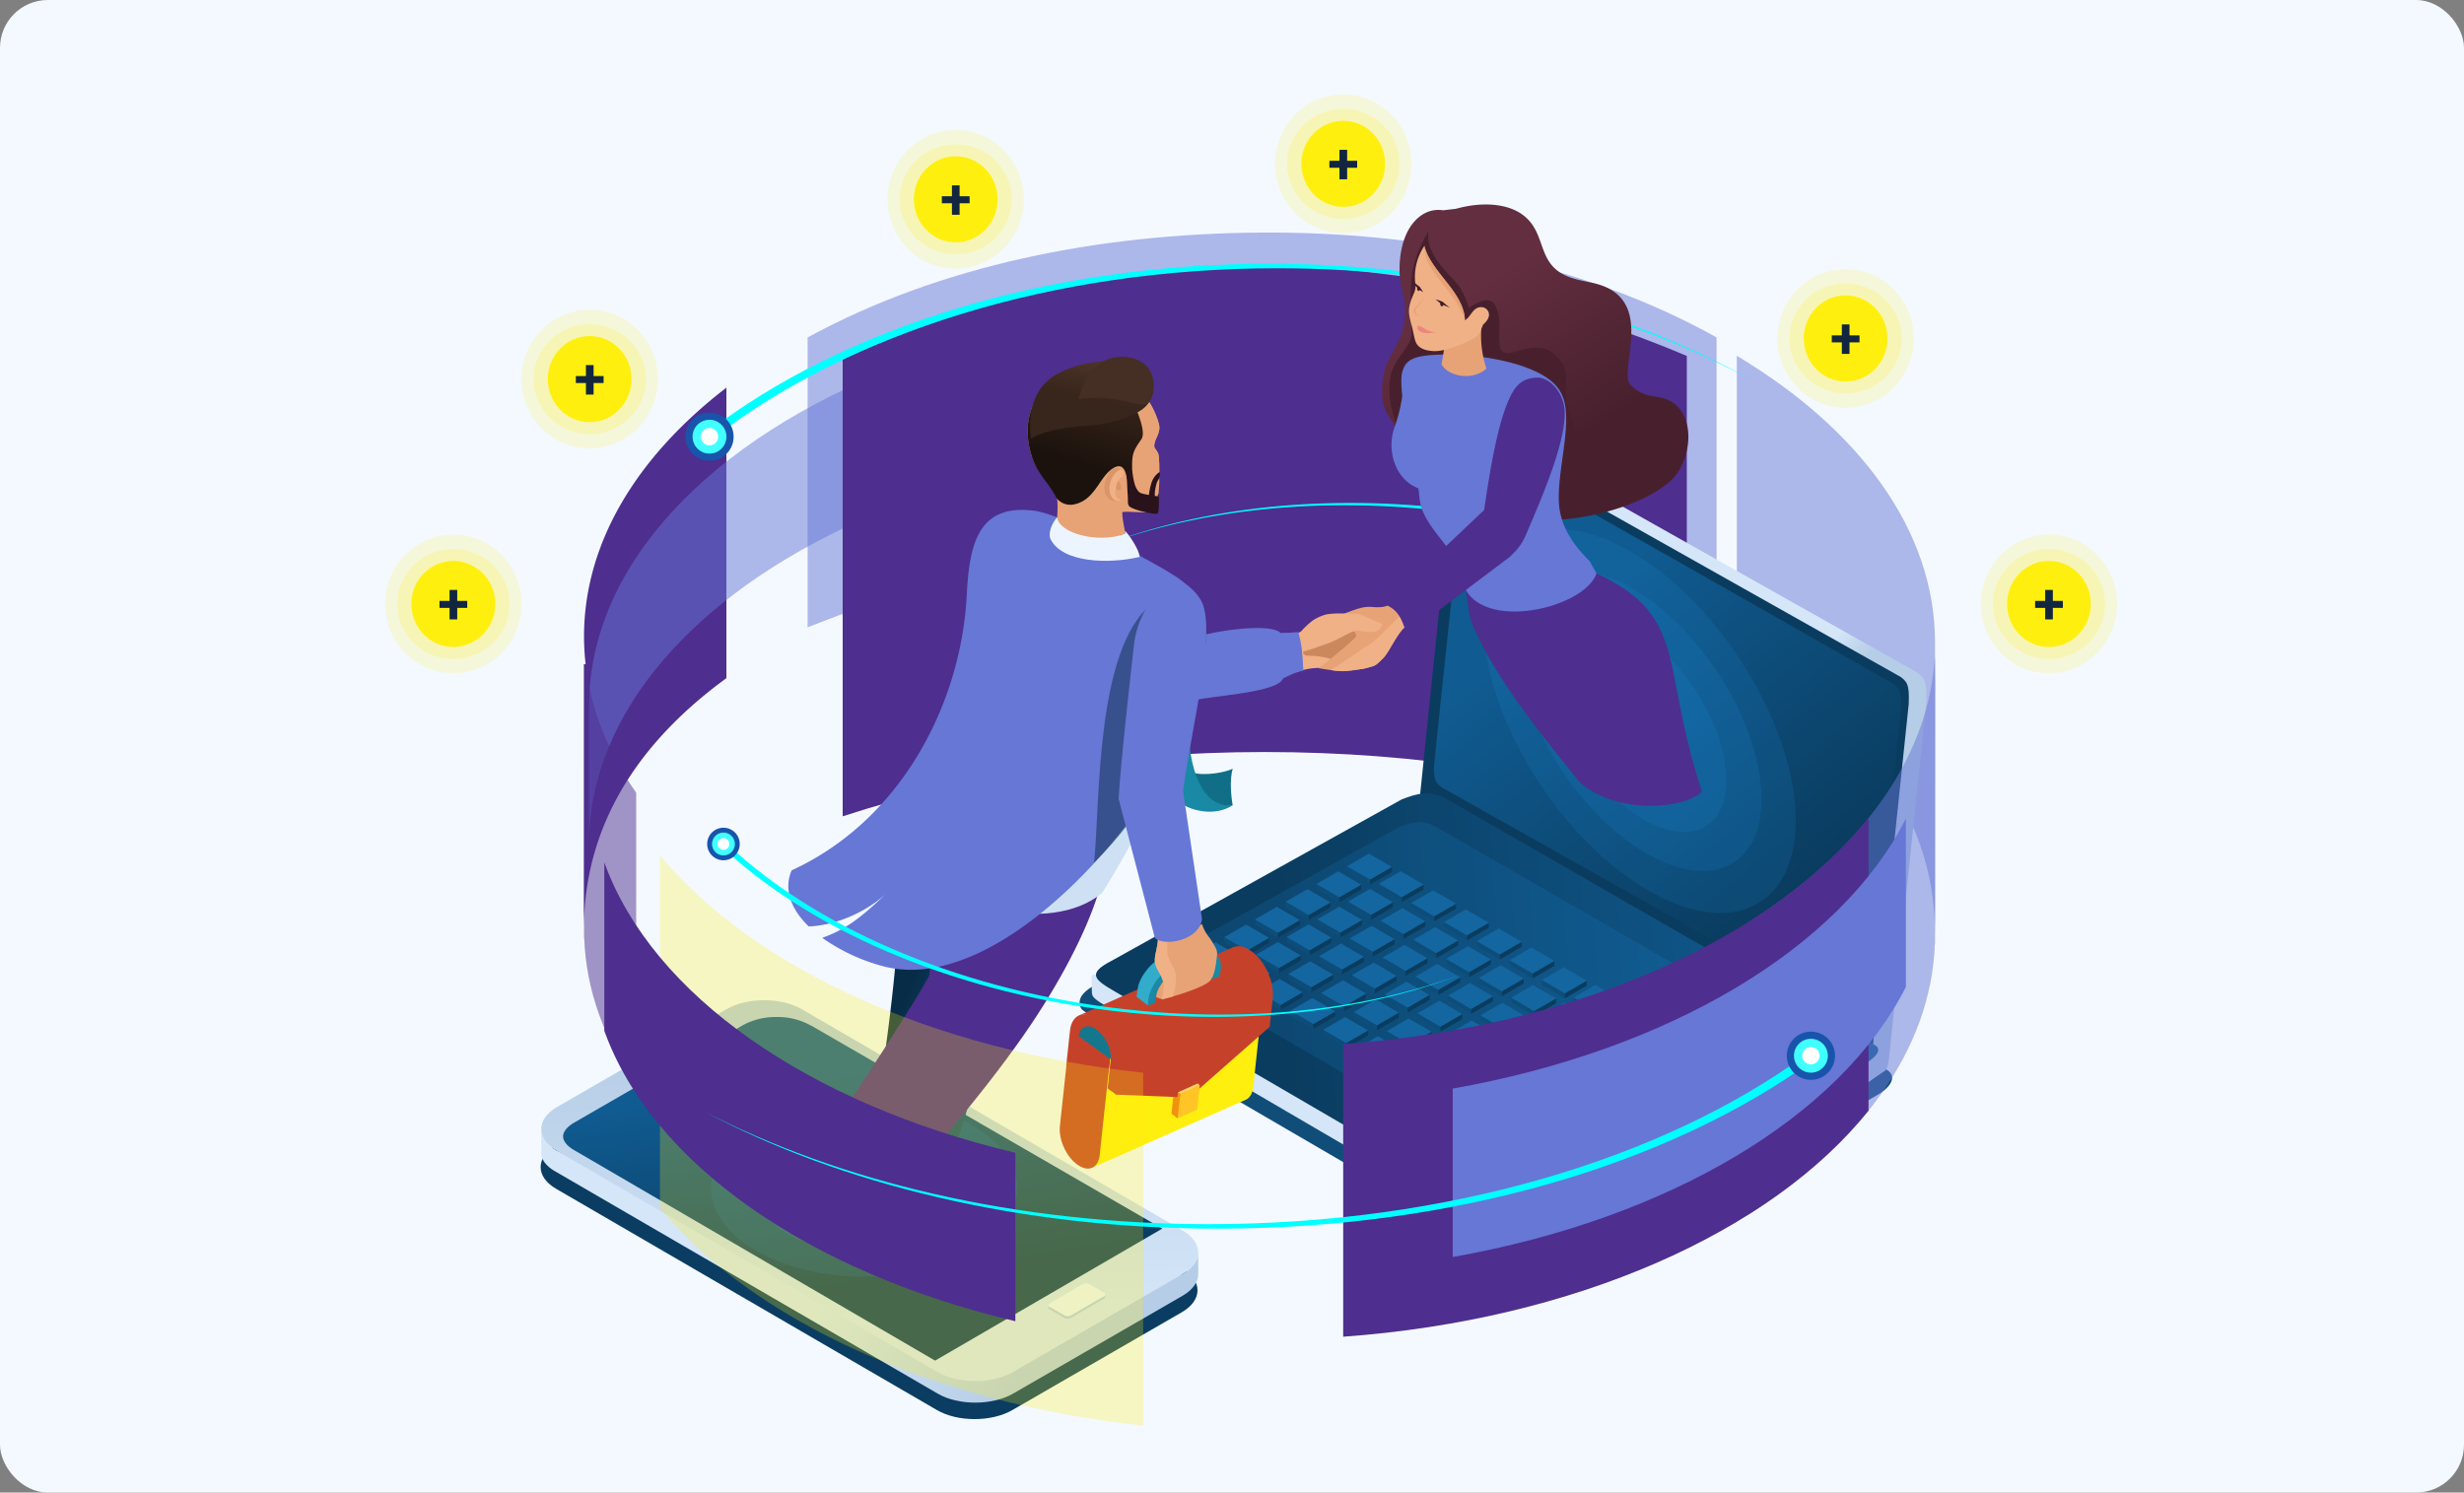 <svg xmlns="http://www.w3.org/2000/svg" xmlns:xlink="http://www.w3.org/1999/xlink" width="1030" height="624" viewBox="0 0 1030 624">
  <rect x="0" y="0" width="1030" height="624" fill="#808080" stroke="none"/>
  <defs>
    <linearGradient id="linear-gradient" x1="0.54" y1="0.541" x2="0.581" y2="0.592" gradientUnits="objectBoundingBox">
      <stop offset="0" stop-color="#d5e6f8"/>
      <stop offset="1" stop-color="#b5cde6"/>
    </linearGradient>
    <linearGradient id="linear-gradient-2" x1="0.338" y1="0.252" x2="0.703" y2="0.816" gradientUnits="objectBoundingBox">
      <stop offset="0" stop-color="#105b91"/>
      <stop offset="1" stop-color="#0a3c5f"/>
    </linearGradient>
    <linearGradient id="linear-gradient-3" x1="0.646" y1="0.658" x2="0.681" y2="0.699" xlink:href="#linear-gradient"/>
    <linearGradient id="linear-gradient-4" x1="0.927" y1="0.484" x2="0.248" y2="0.509" xlink:href="#linear-gradient-2"/>
    <linearGradient id="linear-gradient-5" x1="0.26" y1="0.287" x2="0.566" y2="0.774" gradientUnits="objectBoundingBox">
      <stop offset="0" stop-color="#632e40"/>
      <stop offset="1" stop-color="#48202d"/>
    </linearGradient>
    <linearGradient id="linear-gradient-6" x1="0.446" y1="0.532" x2="0.809" y2="0.628" xlink:href="#linear-gradient"/>
    <linearGradient id="linear-gradient-7" x1="0.53" y1="0.847" x2="0.465" y2="0.091" xlink:href="#linear-gradient"/>
    <linearGradient id="linear-gradient-8" x1="0.421" y1="0.181" x2="0.573" y2="0.762" xlink:href="#linear-gradient-2"/>
    <linearGradient id="linear-gradient-9" x1="0.365" y1="0.472" x2="0.633" y2="0.704" gradientUnits="objectBoundingBox">
      <stop offset="0" stop-color="#072c47"/>
      <stop offset="1" stop-color="#104e7a"/>
    </linearGradient>
    <linearGradient id="linear-gradient-10" x1="0.561" y1="0.175" x2="0.421" y2="0.706" gradientUnits="objectBoundingBox">
      <stop offset="0" stop-color="#38251b"/>
      <stop offset="1" stop-color="#1c120d"/>
    </linearGradient>
    <linearGradient id="linear-gradient-11" x1="0.65" y1="0.059" x2="0.499" y2="0.518" gradientUnits="objectBoundingBox">
      <stop offset="0" stop-color="#4d3529"/>
      <stop offset="1" stop-color="#38251b"/>
    </linearGradient>
  </defs>
  <g id="Grupo_116095" data-name="Grupo 116095" transform="translate(-285 -928)">
    <rect id="Rectángulo_42345" data-name="Rectángulo 42345" width="1030" height="624" rx="20" transform="translate(285 928)" fill="#f3f9ff"/>
    <g id="Grupo_115967" data-name="Grupo 115967" transform="translate(29 -52.51)">
      <g id="Grupo_115938" data-name="Grupo 115938" transform="translate(31 -27.778)">
        <g id="Grupo_115511" data-name="Grupo 115511" transform="translate(451 1093.778)">
          <g id="Grupo_115479" data-name="Grupo 115479" transform="translate(18.09 11.731)">
            <g id="Grupo_115474" data-name="Grupo 115474">
              <path id="Trazado_165076" data-name="Trazado 165076" d="M3107.791,243.89c-37.287,28.687-59.514,64.79-59.514,104.017a103.483,103.483,0,0,0,.672,11.6h-.672c0,16.43-.045,133.977-.045,110.767,0-44.672,24.162-79.131,59.559-104.928Z" transform="translate(-3048.232 -179.046)" fill="#4e2e8e" fill-rule="evenodd"/>
              <path id="Trazado_165077" data-name="Trazado 165077" d="M3567.684,191V312.174c-136.94-53.885-243.025-53.885-379.963,0V191c55.688-30.3,121.691-43.276,188.682-43.831C3444.433,146.6,3512.612,160.179,3567.684,191Z" transform="translate(-3094.22 -147.152)" fill="#6677d6" fill-rule="evenodd" opacity="0.5"/>
              <path id="Trazado_165078" data-name="Trazado 165078" d="M3180.393,288.541c-77.605,30.1-128.988,82.534-128.99,142.182V372.885c0-59.648,51.385-112.078,128.99-142.183Z" transform="translate(-3049.277 -174.698)" fill="#6677d6" fill-rule="evenodd" opacity="0.5"/>
              <path id="Trazado_165079" data-name="Trazado 165079" d="M3562.454,205.558V398.031c-52.437-17.144-112.539-26.887-176.428-26.887s-123.993,9.743-176.429,26.887V205.558C3321.35,152.571,3450.036,158.027,3562.454,205.558Z" transform="translate(-3101.433 -153.971)" fill="#4e2e8e" fill-rule="evenodd"/>
              <path id="Trazado_165080" data-name="Trazado 165080" d="M3767.217,224.033c51.174,30.623,82.852,73.007,82.852,119.841,0,39.471.046,145.526.046,122.364,0-53.931-35.214-92.973-82.9-119.865Z" transform="translate(-3285.277 -172.499)" fill="#6677d6" fill-rule="evenodd" opacity="0.5"/>
            </g>
            <g id="Grupo_115476" data-name="Grupo 115476" transform="translate(42.415 13.053)">
              <path id="Trazado_165081" data-name="Trazado 165081" d="M3360.229,166.625c-94.347,0-178.68,27.317-234.588,70.217l1.884,3.238c.521-.4,1.048-.789,1.574-1.183l-.1-.169c55.907-42.9,140.241-70.216,234.586-70.216,76.212,0,145.878,17.831,199.312,47.3C3509.046,185.219,3438.05,166.625,3360.229,166.625Z" transform="translate(-3116.167 -166.625)" fill="aqua" fill-rule="evenodd"/>
              <g id="Grupo_115475" data-name="Grupo 115475" transform="translate(0 62.213)">
                <circle id="Elipse_5963" data-name="Elipse 5963" cx="10.081" cy="10.081" r="10.081" fill="#1854ab"/>
                <path id="Trazado_165082" data-name="Trazado 165082" d="M3123.067,263.92a7.077,7.077,0,1,0,7.076,7.076A7.076,7.076,0,0,0,3123.067,263.92Z" transform="translate(-3112.986 -260.916)" fill="#41ffff" fill-rule="evenodd"/>
                <path id="Trazado_165083" data-name="Trazado 165083" d="M3124.761,269.059a3.632,3.632,0,1,0,3.632,3.632A3.631,3.631,0,0,0,3124.761,269.059Z" transform="translate(-3114.68 -262.61)" fill="#fff" fill-rule="evenodd"/>
              </g>
            </g>
            <g id="Grupo_115478" data-name="Grupo 115478" transform="translate(217.484 113.038)">
              <path id="Trazado_165084" data-name="Trazado 165084" d="M3520.718,318.663c66.972,8.471,124.524,34.334,160.576,68.078l-1.612,2c-.336-.312-.678-.623-1.017-.934l.083-.1c-36.052-33.745-93.6-59.607-160.575-68.078-54.1-6.842-105.062-1.158-145.487,13.774C3413.5,317.751,3465.476,311.675,3520.718,318.663Z" transform="translate(-3372.687 -315.789)" fill="aqua" fill-rule="evenodd"/>
              <g id="Grupo_115477" data-name="Grupo 115477" transform="translate(301.22 65.488)">
                <path id="Trazado_165085" data-name="Trazado 165085" d="M3829.722,413.541a6.8,6.8,0,1,1-7.6,5.9A6.8,6.8,0,0,1,3829.722,413.541Z" transform="translate(-3822.064 -413.487)" fill="#1854ab" fill-rule="evenodd"/>
                <path id="Trazado_165086" data-name="Trazado 165086" d="M3830.466,416.55a4.776,4.776,0,1,1-5.338,4.139A4.776,4.776,0,0,1,3830.466,416.55Z" transform="translate(-3823.061 -414.484)" fill="#41ffff" fill-rule="evenodd"/>
                <path id="Trazado_165087" data-name="Trazado 165087" d="M3831.318,420a2.451,2.451,0,1,1-2.74,2.124A2.452,2.452,0,0,1,3831.318,420Z" transform="translate(-3824.205 -415.628)" fill="#fff" fill-rule="evenodd"/>
              </g>
            </g>
          </g>
          <path id="Trazado_165088" data-name="Trazado 165088" d="M3689.94,627.079l-110.646,62.809c-18.172,8.576-26.02,14.65-46.363,2.8l-172.382-100.4c-1.7-.993-2.606-1.38-3.039-3.15-.653-2.685.479-5.667,7.831-9.453l124.616-69.337c8.126-3.122,13.46-3.972,19.994-.528l185.415,106.566C3699.118,619.36,3696.008,623.773,3689.94,627.079Z" transform="translate(-3132.057 -254.257)" fill="#104e79" fill-rule="evenodd"/>
          <g id="Grupo_115505" data-name="Grupo 115505">
            <g id="Grupo_115483" data-name="Grupo 115483" transform="translate(230.279 92.246)">
              <g id="Grupo_115480" data-name="Grupo 115480" transform="translate(137.129)">
                <path id="Trazado_165089" data-name="Trazado 165089" d="M3597.362,267.977l181.1,102c5.058,2.809,5.266,5.312,5.089,12.981l-15.43,147.091c-.35,4.342-.983,6.517-1.981,7.21L3758.3,542.5l-177-108.226c-3.987-2.392-5.01-4.253-4.849-11.356l12.02-152.889,5.284-2.573A4.451,4.451,0,0,1,3597.362,267.977Z" transform="translate(-3571.697 -267.268)" fill-rule="evenodd" fill="url(#linear-gradient)"/>
                <path id="Trazado_165090" data-name="Trazado 165090" d="M3589.784,272.01,3769.3,373.117a8.9,8.9,0,0,1,3.537,3.04c1.3,2.233,1.052,6.464,1,8.971l-15.177,144.692c-.186,1.766-.905,7.166-1.825,7.667-.773.42-3.161-.7-3.785-1.085l-.027-.015L3573.712,435.41a9.8,9.8,0,0,1-3.006-2.481c-1.445-2.022-1.371-5.563-1.323-7.928l15.442-149.47C3585.319,271.068,3585.963,269.979,3589.784,272.01Z" transform="translate(-3569.364 -268.508)" fill="#0a3c5f" fill-rule="evenodd"/>
                <path id="Trazado_165091" data-name="Trazado 165091" d="M3702.605,341.064l-18.74-10.627q-44.234-25.084-88.758-50.325c-2.33-.838-2.83.467-3.227,4.059l-1.285,12.57c-3.785,37.3-8.493,80.367-12.28,117.671-.021,2.173.089,4.918,1.28,6.584a9.369,9.369,0,0,0,2.873,2.37l172.2,96.9.025.015c.6.367,2.878,1.439,3.617,1.036.879-.479,1.567-5.637,1.744-7.325l13.478-123.59c.048-2.394.282-6.436-.956-8.572a8.518,8.518,0,0,0-3.381-2.9Z" transform="translate(-3572.314 -271.422)" fill-rule="evenodd" fill="url(#linear-gradient-2)"/>
              </g>
              <g id="Grupo_115482" data-name="Grupo 115482" transform="translate(0 153.929)">
                <path id="Trazado_165092" data-name="Trazado 165092" d="M3688.351,620.761,3580.608,681.92c-18.31,10.341-26.359,13.473-45.685,2.244L3368.575,586.97c-2.22-1.517-3.6-2.447-3.64-4.262l-.148-6.873c.674-1.9,3.032,1.27,7.786-1.178L3493.8,507.2c7.906-3.037,13.094-3.863,19.45-.513L3693.43,607.45l3.363-1.368c-.267,6.4.975,6.294-3.5,11.047A19.94,19.94,0,0,1,3688.351,620.761Z" transform="translate(-3364.787 -499.419)" fill-rule="evenodd" fill="url(#linear-gradient-3)"/>
                <path id="Trazado_165093" data-name="Trazado 165093" d="M3693.661,602.466,3513.418,498.874c-6.387-3.357-11.607-1.906-18.045.562L3374.2,566.859c-10.7,5.507-7.167,8.007,1.4,12.993l157.877,91.99c18.753,9.573,22.408,13.065,51.3-2.723l103.751-58.895C3690.448,609.175,3696.906,605.186,3693.661,602.466Z" transform="translate(-3365.699 -496.908)" fill-rule="evenodd" fill="url(#linear-gradient-4)"/>
                <path id="Trazado_165094" data-name="Trazado 165094" d="M3681.439,617.566l-88.651,50.324c-14.183,6.732-24.19.195-28.633-2.218l-142.36-82.966c-7.342-4.55-15.273-8.7-5.178-14.419l92.287-51.349c6.02-2.313,9.969-2.941,14.806-.391l161.748,93.1C3688.237,611.851,3685.933,615.118,3681.439,617.566Z" transform="translate(-3380.3 -502.839)" fill="#2190df" fill-rule="evenodd" opacity="0.15"/>
                <g id="Grupo_115481" data-name="Grupo 115481" transform="translate(42.656 25.213)">
                  <path id="Trazado_165095" data-name="Trazado 165095" d="M3600.842,605.3l.009,2.093,9.576,5.57-.008-2.1-9.578-5.56Zm-81.436-47.545.009,2.093,9.577,5.57-.008-2.1-9.578-5.559Zm-90.982,21.7v2.094l9.578,5.57-.008-2.1-9.57-5.56Zm12.839-7.415v2.093l9.578,5.572-.009-2.1-9.569-5.562Zm12.84-7.414v2.1l9.576,5.562-.009-2.094-9.568-5.569Zm12.83-7.408v2.1l9.578,5.569v-2.1l-9.578-5.561Zm12.839-7.414v2.1l9.578,5.562-.01-2.094-9.568-5.57ZM3492.6,542.4l.008,2.1,9.569,5.56v-2.1l-9.576-5.56Zm-50.92,44.4v2.093l9.578,5.57-.008-2.1-9.57-5.56Zm12.839-7.416v2.093l9.579,5.571-.01-2.1-9.569-5.562Zm12.84-7.413v2.1l9.577,5.561-.009-2.094-9.568-5.569Zm12.829-7.408v2.095l9.579,5.57v-2.1l-9.579-5.562Zm12.84-7.414v2.1l9.578,5.562-.01-2.095-9.568-5.57Zm12.831-7.406.009,2.1,9.568,5.56v-2.1l-9.577-5.56Zm-9.5,68.984v2.093l9.578,5.57-.008-2.1-9.57-5.56ZM3509.2,611.3V613.4l9.578,5.571-.009-2.1L3509.2,611.3Zm12.839-7.414v2.1l9.576,5.562-.008-2.093-9.568-5.57Zm12.829-7.408v2.1l9.579,5.57v-2.1l-9.579-5.562Zm12.84-7.414v2.1l9.578,5.562-.009-2.095-9.569-5.57Zm12.831-7.406.008,2.1,9.569,5.56v-2.1l-9.577-5.56Zm-77.892,29.085.008,2.1,9.569,5.561v-2.1l-9.576-5.562Zm12.839-7.414v2.1l9.578,5.559V608.9l-9.578-5.569Zm12.839-7.408v2.095l9.577,5.57-.008-2.1-9.57-5.563Zm12.831-7.414.008,2.1,9.568,5.561v-2.095l-9.576-5.57ZM3534,581.1,3534,583.2l9.569,5.572v-2.1L3534,581.1Zm12.831-7.414.008,2.1,9.579,5.561-.008-2.093-9.579-5.57Zm-77.892,29.084.01,2.1,9.576,5.57-.008-2.1-9.578-5.57Zm12.839-7.406.008,2.094,9.578,5.569-.008-2.093-9.579-5.57Zm12.84-7.416.008,2.1,9.578,5.561-.008-2.093-9.578-5.572Zm12.83-7.406.008,2.095,9.578,5.57v-2.094l-9.586-5.571Zm12.839-7.414.008,2.1,9.578,5.56-.007-2.093-9.578-5.57Zm12.83-7.408.01,2.095,9.577,5.57v-2.093l-9.586-5.571Zm-77.883,29.086v2.1l9.579,5.561v-2.1l-9.579-5.569Zm12.84-7.407v2.093l9.578,5.572-.01-2.1-9.568-5.562Zm12.839-7.414v2.093l9.577,5.57-.008-2.1-9.569-5.56Zm12.83-7.408.008,2.095,9.57,5.57v-2.1l-9.578-5.562Zm12.84-7.414.008,2.094,9.569,5.57v-2.1l-9.577-5.561ZM3509.86,627v2.093l9.577,5.57-.008-2.1-9.57-5.56Zm12.839-7.416v2.093l9.579,5.572-.01-2.1-9.569-5.561Zm12.84-7.415v2.1l9.577,5.562-.009-2.094-9.568-5.57Zm12.829-7.408v2.1l9.578,5.569v-2.1l-9.578-5.562Zm12.84-7.414v2.1l9.579,5.561-.01-2.095-9.569-5.57Zm12.831-7.406.009,2.1,9.568,5.56v-2.1l-9.577-5.56Zm-50.918,44.4v2.094L3532.7,642l-.007-2.1-9.569-5.56Zm12.839-7.415v2.093l9.577,5.571-.009-2.1-9.568-5.561Zm12.839-7.415v2.1l9.577,5.562-.008-2.094-9.569-5.57Zm12.83-7.408V614.2l9.578,5.57v-2.1l-9.578-5.562Zm12.839-7.414v2.1l9.578,5.562-.009-2.095-9.569-5.57Zm12.832-7.406.007,2.1,9.569,5.56v-2.1l-9.576-5.559Zm-9.5,68.984v2.093l9.577,5.57-.009-2.1-9.569-5.559Zm12.839-7.416v2.093l9.577,5.571-.009-2.1-9.568-5.562Zm12.839-7.414v2.1l9.577,5.562-.008-2.093-9.569-5.57Zm12.829-7.408v2.1l9.579,5.57v-2.1l-9.579-5.561Zm12.84-7.414v2.1l9.578,5.562-.01-2.095-9.568-5.57Zm12.831-7.406.008,2.1,9.569,5.56v-2.1l-9.577-5.56Zm-77.892,29.084.008,2.1,9.569,5.561v-2.1l-9.577-5.562Zm12.84-7.414v2.1l9.575,5.56v-2.093l-9.575-5.57Zm12.837-7.408v2.095l9.579,5.57-.008-2.1-9.571-5.563Zm12.832-7.414.008,2.1,9.568,5.562v-2.095l-9.576-5.57Zm12.837-7.406.01,2.093,9.569,5.572v-2.1l-9.578-5.562Zm12.831-7.414.008,2.1,9.579,5.561-.009-2.093-9.578-5.569Zm-77.892,29.084.01,2.1,9.576,5.57-.008-2.1-9.578-5.57Zm12.839-7.406.009,2.093,9.578,5.569-.008-2.093-9.579-5.57Zm12.84-7.416.008,2.1,9.578,5.562-.008-2.093-9.578-5.571Zm12.83-7.406.008,2.095,9.578,5.57V633.66l-9.586-5.571Zm12.839-7.414.009,2.1,9.579,5.559-.009-2.093-9.578-5.57Zm12.83-7.408.01,2.095,9.576,5.57v-2.093l-9.586-5.571Zm-77.883,29.086v2.1l9.578,5.561v-2.1l-9.578-5.569Zm12.839-7.407v2.093l9.578,5.571-.01-2.1-9.568-5.562Zm12.839-7.414v2.093l9.577,5.57-.008-2.1-9.569-5.56Zm12.83-7.408.008,2.1,9.57,5.57v-2.1l-9.578-5.562Zm12.84-7.414.008,2.094,9.568,5.57v-2.1Z" transform="translate(-3428.424 -537.118)" fill="#0d4d7a" fill-rule="evenodd"/>
                  <path id="Trazado_165096" data-name="Trazado 165096" d="M3615.127,611.008l.008,2.1,9.132-5.277-.01-2.093-9.13,5.268Zm-81.436-47.546.008,2.1,9.132-5.277-.01-2.093-9.131,5.268Zm-90.99,21.7.008,2.1,9.132-5.278v-2.093l-9.14,5.267Zm12.838-7.414.009,2.1,9.131-5.279v-2.094l-9.14,5.27Zm12.839-7.407.008,2.094,9.132-5.27-.007-2.093-9.133,5.269Zm12.84-7.416v2.1l9.14-5.277-.011-2.095-9.13,5.269Zm12.83-7.405.009,2.094,9.131-5.271-.007-2.093-9.133,5.27Zm12.839-7.416v2.1l9.141-5.277-.01-2.093-9.131,5.268Zm-50.926,44.4.008,2.1,9.133-5.278v-2.093l-9.141,5.268Zm12.838-7.414.009,2.1,9.131-5.279v-2.093l-9.14,5.269Zm12.839-7.406.008,2.094,9.133-5.27-.009-2.093-9.132,5.269Zm12.84-7.416v2.1l9.14-5.278-.009-2.095-9.131,5.269Zm12.83-7.406.01,2.095,9.131-5.271-.008-2.093-9.133,5.269Zm12.839-7.416v2.1l9.14-5.277-.01-2.094-9.131,5.268Zm-9.505,68.984.008,2.1,9.133-5.278v-2.093l-9.14,5.267Zm12.837-7.414.009,2.1,9.131-5.279v-2.093l-9.14,5.269Zm12.839-7.406.008,2.093,9.133-5.27-.008-2.093-9.133,5.269Zm12.84-7.416v2.1l9.139-5.277-.009-2.1-9.13,5.269Zm12.83-7.406.01,2.095,9.131-5.271-.008-2.093-9.132,5.27Zm12.84-7.416v2.1l9.139-5.277-.009-2.093-9.13,5.268Zm-77.893,29.086v2.1l9.14-5.277-.009-2.1-9.131,5.27Zm12.84-7.406v2.093l9.14-5.268-.008-2.1-9.132,5.278Zm12.832-7.414.008,2.1,9.13-5.27-.008-2.1-9.13,5.271Zm12.837-7.408v2.095l9.139-5.269-.007-2.1-9.132,5.278Zm12.839-7.414v2.1l9.132-5.269-.008-2.1-9.124,5.27Zm12.832-7.406.008,2.093,9.13-5.269-.008-2.1-9.13,5.279Zm-77.893,29.084.008,2.1,9.132-5.279v-2.093l-9.14,5.269Zm12.839-7.406.008,2.093,9.133-5.269v-2.1l-9.141,5.277Zm12.84-7.414.008,2.093,9.131-5.269-.009-2.094-9.13,5.271Zm12.837-7.407v2.093l9.14-5.269-.008-2.1-9.132,5.279Zm12.832-7.416.007,2.093,9.133-5.269-.009-2.093-9.131,5.269Zm12.838-7.406v2.093l9.141-5.27-.009-2.1-9.132,5.279Zm-77.891,29.084v2.1l9.139-5.269-.009-2.1-9.13,5.277Zm12.829-7.414.01,2.1,9.131-5.279v-2.093l-9.141,5.269Zm12.84-7.416.008,2.1,9.132-5.269-.008-2.1-9.132,5.27Zm12.839-7.406v2.1l9.14-5.278-.01-2.095-9.131,5.269Zm12.838-7.414v2.1l9.132-5.27-.008-2.1-9.125,5.27Zm3.277,61.834.008,2.1,9.132-5.278v-2.093l-9.14,5.267Zm12.838-7.414.01,2.1,9.131-5.279v-2.093l-9.14,5.269Zm12.838-7.406.009,2.094,9.132-5.27-.008-2.093-9.134,5.269Zm12.84-7.416v2.1l9.14-5.277-.01-2.095-9.131,5.269Zm12.83-7.406.01,2.095,9.131-5.271-.008-2.093-9.132,5.269Zm12.839-7.416v2.1l9.14-5.277-.009-2.093-9.131,5.268Zm-50.925,44.4.007,2.1,9.133-5.278v-2.093l-9.14,5.268Zm12.838-7.414.008,2.1,9.132-5.279v-2.093l-9.14,5.269Zm12.839-7.406.008,2.094,9.132-5.27-.007-2.093-9.132,5.269Zm12.839-7.416v2.1l9.14-5.278-.009-2.1-9.131,5.27Zm12.83-7.406.009,2.095,9.131-5.271-.008-2.093-9.132,5.269Zm12.839-7.416v2.1l9.14-5.277-.01-2.094-9.13,5.268Zm-9.506,68.984.008,2.1,9.132-5.278V666.7l-9.14,5.267Zm12.838-7.414.009,2.1,9.131-5.278v-2.094l-9.14,5.27Zm12.84-7.406.008,2.093,9.132-5.27-.008-2.093-9.132,5.27Zm12.839-7.416v2.1l9.141-5.278-.011-2.095-9.13,5.269Zm12.83-7.405.009,2.095,9.132-5.271-.009-2.093-9.132,5.27Zm12.839-7.416v2.1l9.14-5.277-.009-2.093-9.131,5.268ZM3578.368,664v2.1l9.14-5.277-.008-2.095L3578.368,664Zm12.839-7.406v2.093l9.14-5.268-.007-2.1-9.133,5.278Zm12.832-7.414.008,2.1,9.13-5.27-.008-2.1-9.13,5.271Zm12.838-7.408v2.095l9.14-5.27-.008-2.1-9.132,5.278Zm12.839-7.414v2.1l9.132-5.27-.01-2.1-9.123,5.27Zm12.831-7.406.008,2.093,9.131-5.269-.009-2.1-9.13,5.279Zm-77.893,29.084.008,2.1,9.132-5.279v-2.093l-9.14,5.269Zm12.84-7.406.008,2.093,9.132-5.269v-2.1l-9.14,5.277Zm12.839-7.414.008,2.093,9.131-5.269-.008-2.094-9.131,5.27Zm12.838-7.406V635.9l9.14-5.269-.008-2.1-9.132,5.279ZM3616,626.389l.009,2.093,9.132-5.27-.01-2.093L3616,626.389Zm12.838-7.406v2.093l9.142-5.27-.01-2.1-9.132,5.279Zm-77.891,29.084v2.1l9.14-5.269-.009-2.1-9.131,5.277Zm12.83-7.414.01,2.1,9.131-5.279v-2.093l-9.141,5.269Zm12.839-7.416.008,2.1,9.133-5.269-.008-2.1-9.132,5.27Zm12.839-7.406v2.1l9.142-5.278-.01-2.1-9.131,5.27Zm12.838-7.414v2.1l9.133-5.271-.008-2.1Z" transform="translate(-3433.131 -537.262)" fill="#0a3c5f" fill-rule="evenodd"/>
                  <path id="Trazado_165097" data-name="Trazado 165097" d="M3519.406,555.163l9.578,5.56,9.131-5.268-9.577-5.572-9.132,5.28Zm81.436,47.545,9.578,5.56L3619.55,603l-9.576-5.572-9.132,5.279Zm-90.982,21.7,9.57,5.56,9.14-5.267-9.578-5.572-9.132,5.279Zm12.839-7.416,9.131-5.277,9.579,5.569-9.141,5.269-9.569-5.561Zm12.84-7.415,9.568,5.57,9.133-5.269-9.578-5.571-9.123,5.271Zm12.829-7.408,9.133-5.277,9.576,5.57-9.131,5.269-9.578-5.562Zm12.84-7.414,9.569,5.57,9.132-5.269-9.578-5.57-9.123,5.269Zm12.831-7.406,9.131-5.279,9.576,5.571-9.131,5.268-9.577-5.56Zm-50.918,44.4,9.132-5.279,9.578,5.571-9.14,5.268-9.569-5.56Zm12.839-7.415,9.568,5.561,9.14-5.269-9.579-5.569-9.13,5.278Zm12.839-7.415,9.123-5.271,9.578,5.572-9.132,5.269-9.569-5.569Zm12.83-7.408,9.578,5.561,9.131-5.27-9.577-5.569-9.132,5.277Zm12.839-7.414,9.123-5.269,9.578,5.57-9.132,5.269-9.569-5.57Zm12.832-7.406,9.131-5.279,9.576,5.571-9.131,5.268-9.576-5.56Zm-9.5,68.984,9.569,5.56,9.14-5.267-9.578-5.572-9.131,5.279Zm12.839-7.416,9.13-5.277,9.578,5.569-9.14,5.27-9.568-5.562Zm12.839-7.414,9.569,5.57,9.132-5.27-9.578-5.571-9.123,5.271Zm12.829-7.408,9.133-5.277,9.576,5.57-9.13,5.269-9.579-5.562Zm12.84-7.414,9.568,5.57,9.132-5.27-9.577-5.57-9.123,5.269Zm12.831-7.406,9.131-5.279,9.577,5.571-9.131,5.268-9.577-5.56Zm-77.892,29.085,9.131-5.269,9.578,5.562-9.132,5.269-9.577-5.561Zm12.84-7.414,9.575,5.57,9.133-5.278-9.578-5.561-9.13,5.27Zm12.837-7.408,9.124-5.268,9.578,5.559-9.13,5.271-9.571-5.563Zm12.832-7.414,9.576,5.57,9.132-5.278-9.577-5.562-9.131,5.27Zm12.837-7.406,9.132-5.27,9.569,5.562-9.123,5.27-9.578-5.562Zm12.831-7.414,9.578,5.57,9.131-5.279-9.578-5.56-9.13,5.269Zm-77.892,29.084,9.578,5.57,9.14-5.269-9.586-5.57-9.132,5.269Zm12.839-7.406,9.133-5.279,9.586,5.572-9.14,5.277-9.579-5.57Zm12.84-7.416,9.578,5.571,9.131-5.27-9.578-5.57-9.131,5.269Zm12.83-7.406,9.132-5.277,9.586,5.57-9.132,5.279-9.586-5.571Zm12.839-7.414,9.578,5.57,9.131-5.269-9.578-5.57-9.132,5.27Zm12.83-7.408,9.141-5.277,9.578,5.569-9.133,5.279-9.586-5.571Zm-77.883,29.086,9.578,5.569,9.13-5.277-9.576-5.562-9.133,5.27Zm12.839-7.407,9.131-5.277,9.578,5.57-9.14,5.269-9.568-5.562Zm12.839-7.414,9.569,5.56,9.132-5.27-9.578-5.561-9.123,5.271Zm12.83-7.408,9.131-5.277,9.578,5.569-9.131,5.27-9.578-5.562Zm12.84-7.414,9.13-5.269,9.57,5.562-9.125,5.269-9.576-5.562Zm-159.588-33.256,9.57,5.56,9.14-5.267-9.578-5.571-9.132,5.279Zm12.839-7.415,9.131-5.277,9.578,5.569-9.14,5.27-9.569-5.562Zm12.84-7.414,9.568,5.569,9.133-5.269-9.579-5.571-9.122,5.271Zm12.83-7.408,9.132-5.277,9.576,5.57-9.13,5.269-9.578-5.562Zm12.839-7.414,9.568,5.57,9.133-5.27-9.579-5.57-9.122,5.269ZM3492.6,539.8l9.131-5.279,9.576,5.571-9.131,5.268-9.576-5.56Zm-50.92,44.4,9.132-5.279,9.578,5.571-9.14,5.268-9.57-5.559Zm12.839-7.416,9.569,5.561,9.14-5.269-9.578-5.57-9.131,5.277Zm12.84-7.414,9.123-5.272,9.578,5.572-9.132,5.269-9.568-5.569Zm12.829-7.408,9.579,5.562,9.131-5.269-9.576-5.57-9.133,5.277Zm12.84-7.414,9.123-5.269,9.578,5.57-9.132,5.269-9.568-5.57Zm12.831-7.406,9.131-5.279,9.577,5.571-9.131,5.268-9.577-5.559Zm-9.5,68.984,9.132-5.279,9.578,5.572-9.14,5.267-9.57-5.56Zm12.839-7.416,9.569,5.562,9.14-5.269-9.578-5.57-9.131,5.277Zm12.839-7.414,9.122-5.271,9.578,5.572-9.132,5.269-9.568-5.57Zm12.829-7.408,9.579,5.562,9.13-5.269-9.576-5.57-9.132,5.277Zm12.84-7.414,9.122-5.269,9.579,5.57-9.132,5.27-9.569-5.57Zm12.831-7.406,9.577,5.56,9.131-5.268-9.577-5.571-9.131,5.279Zm-77.892,29.085,9.576,5.562,9.132-5.27-9.578-5.561-9.13,5.269Zm12.839-7.414,9.131-5.27,9.579,5.561-9.132,5.278-9.578-5.57Zm12.839-7.408,9.57,5.563,9.13-5.271-9.577-5.56-9.122,5.268Zm12.831-7.414,9.13-5.27,9.579,5.562-9.133,5.278-9.576-5.57ZM3534,578.506l9.578,5.561,9.123-5.27-9.569-5.562-9.132,5.27Zm12.831-7.414,9.131-5.269,9.579,5.56-9.13,5.279-9.579-5.569Zm-77.892,29.084,9.133-5.269,9.586,5.57-9.14,5.269-9.578-5.57Zm12.839-7.406,9.579,5.57,9.14-5.277-9.587-5.572-9.132,5.279Zm12.84-7.416,9.13-5.269,9.578,5.57-9.13,5.271-9.578-5.572Zm12.83-7.406,9.586,5.571,9.132-5.279-9.586-5.57-9.132,5.277Zm12.839-7.414,9.131-5.27,9.578,5.57-9.13,5.269-9.578-5.57Zm12.83-7.408,9.14-5.278,9.578,5.57L3542.7,568.7l-9.586-5.571Zm-77.883,29.086,9.579,5.569,9.13-5.278-9.576-5.562-9.133,5.27Zm12.84-7.407,9.13-5.277,9.579,5.57-9.141,5.269-9.568-5.562Zm12.839-7.414,9.569,5.56,9.132-5.27-9.578-5.561-9.123,5.271Zm12.83-7.408,9.131-5.277,9.578,5.57-9.131,5.269-9.578-5.561Zm12.84-7.414,9.13-5.269,9.571,5.561-9.124,5.27Z" transform="translate(-3428.424 -534.522)" fill="#1466a0" fill-rule="evenodd"/>
                </g>
              </g>
            </g>
            <g id="Grupo_115484" data-name="Grupo 115484" transform="translate(394.083 135.731)">
              <path id="Trazado_165098" data-name="Trazado 165098" d="M3679.584,484.045c-35.944-19.895-67.372-68.09-70.218-107.686-2.844-39.572,23.971-55.556,59.917-35.662,35.922,19.883,67.373,68.114,70.215,107.686C3742.345,487.979,3715.508,503.927,3679.584,484.045Z" transform="translate(-3609.158 -332.141)" fill="#2190df" fill-rule="evenodd" opacity="0.15"/>
              <path id="Trazado_165099" data-name="Trazado 165099" d="M3685.486,476.991c-28.073-15.538-52.618-53.179-54.841-84.1-2.222-30.907,18.722-43.39,46.8-27.853,28.055,15.529,52.62,53.2,54.839,84.1C3734.5,480.063,3713.544,492.519,3685.486,476.991Z" transform="translate(-3616.189 -340.783)" fill="#2190df" fill-rule="evenodd" opacity="0.15"/>
              <path id="Trazado_165100" data-name="Trazado 165100" d="M3690.749,471.855c-20.2-11.181-37.866-38.27-39.465-60.525s13.473-31.225,33.676-20.043,37.867,38.283,39.464,60.525S3710.94,483.029,3690.749,471.855Z" transform="translate(-3623.009 -350.056)" fill="#2190df" fill-rule="evenodd" opacity="0.15"/>
            </g>
            <path id="Trazado_165101" data-name="Trazado 165101" d="M3645.264,446.968c-24.338-29.713-36.8-47.659-44.2-64.319-2.972-4.787-2.625-15.392-5.12-22.178,24.237-3.628,33.025,4.968,54.906-1.633,20.836,9.738,28.328,19.017,32.762,39.028,2.965,13.381,5.059,30.184,12.556,52.834C3688.413,458.085,3660.9,460.337,3645.264,446.968Z" transform="translate(-3210.72 -205.212)" fill="#4e2e8e" fill-rule="evenodd"/>
            <g id="Grupo_115485" data-name="Grupo 115485" transform="translate(351.746)">
              <path id="Trazado_165102" data-name="Trazado 165102" d="M3571.488,132.076c-7.075-1.094-12.67,3.772-15.5,10.274-3.313,7.6-3.153,17.443-1.734,22.609,4.612,16.788-3.514,24.1-6.5,31.922a34.087,34.087,0,0,0-1.725,12.937c.2,6.013,3.666,9.108,6.569,14.491a47.46,47.46,0,0,0,4.232,14.883c7.961,15.924,34.744,23.613,60.453,22.436,20.574-.941,40.46-8.223,49.464-16.591,9.882-9.183,11.158-32.5-5.438-34.871-3.866-.553-8.368-1.394-11.668-5.394-2.27-2.75-.076-10,.468-19.653.529-9.348-1.6-19.183-15.191-22.462-5.206-1.256-10.278-1.774-14.621-4.625-9.489-6.228-6.017-17.8-16.309-24.61-6.214-4.112-16.215-5.005-27.136-1.973C3575.082,131.653,3573.295,131.877,3571.488,132.076Z" transform="translate(-3545.998 -129.65)" fill-rule="evenodd" fill="url(#linear-gradient-5)"/>
              <path id="Trazado_165103" data-name="Trazado 165103" d="M3566.838,146.395c-.59,4.564,1.082,8.537,3.793,12.363,6.325,8.927,9.649,8.229,13.109,19.6,5.692-3.8,9.6-4.377,11.239-.647,2.637,6,.974,9.543,1.589,15.749,1,10.085,13.052-3.738,22.5,3.99,9.292,7.6,2.917,12.932,6.5,23.688,1.344,4.026,2.387,9.319,6.145,11.1,11.689,5.535,16.165,19.465-4.644,26.381-12.889,4.284-31.609,3.211-47.25-2.12-20.649-7.039-33.385-37.5-28.116-51.974,2.182-5.988,8.071-10.462,8.1-15.14C3559.915,173.306,3556.811,162.994,3566.838,146.395Z" transform="translate(-3547.49 -135.171)" fill="#48202d" fill-rule="evenodd"/>
            </g>
            <path id="Trazado_165104" data-name="Trazado 165104" d="M3634.874,309.983l2.683,4.681c-4.517,14.021-44.54,24.038-54.523,7.194l-2.773-7.347c-.495-8.833-14.142-18.218-16.37-29.165-.466-2.291-.379-3.832-.8-6.163-10.236-3.994-13.1-16.406-10.1-25.14a67.12,67.12,0,0,0,3.373-13.477,54.773,54.773,0,0,1-.378-7.08,11.485,11.485,0,0,1,.769-4.136c1.464-4.127,5.265-5.624,13.77-6,16.851-.747,35.446,2.965,44.875,8.707,3.771,2.3,6.708,4.949,8.276,9.421,3.893,11.1-2.913,31.192-1.751,44.74C3623.118,300.143,3634.943,309.259,3634.874,309.983Z" transform="translate(-3196.187 -160.511)" fill="#6677d6" fill-rule="evenodd"/>
            <g id="Grupo_115489" data-name="Grupo 115489" transform="translate(362.974 17.263)">
              <path id="Trazado_165105" data-name="Trazado 165105" d="M3600.219,200.721a42.763,42.763,0,0,0,1.628,20.944c-5.877,5.441-16.329,3.129-18.758-1.8.514-3.19,1.111-6.119,1.456-9.393Z" transform="translate(-3569.456 -170.345)" fill="#e7a376" fill-rule="evenodd"/>
              <g id="Grupo_115488" data-name="Grupo 115488">
                <g id="Grupo_115487" data-name="Grupo 115487">
                  <path id="Trazado_165106" data-name="Trazado 165106" d="M3569.235,155.4a23.282,23.282,0,0,0-3.814,15.947,6.852,6.852,0,0,1-.548,3.809c-2.74,6.185-2.494,8.1-1.137,13.059,1.32,4.82,1.231,7.339,2.875,8.993,1.688,1.7,4.213,2.091,6.354,2.226,4.386.276,11.917-2.617,16.295-5.011,3.245-1.774,3.12-2.988,4.491-6.064,4.581-3.984,1.613-6.893.078-7.19-4.4-.855-5.114,4.216-7.722,5.338C3586.539,177.6,3569.56,162.56,3569.235,155.4Z" transform="translate(-3562.75 -155.405)" fill="#f0b186" fill-rule="evenodd"/>
                  <path id="Trazado_165107" data-name="Trazado 165107" d="M3572.4,155.4c2.464,10.941,16.754,19.223,16.872,31.107C3585.369,174.161,3571.508,165.708,3572.4,155.4Z" transform="translate(-3565.919 -155.405)" fill="#e7a376" fill-rule="evenodd"/>
                  <g id="Grupo_115486" data-name="Grupo 115486" transform="translate(1.026 13.791)">
                    <path id="Trazado_165108" data-name="Trazado 165108" d="M3569.156,181.563a9.525,9.525,0,0,0-1.551-2.262c-.956-.929-2.094-1.43-3.324-3.321a9.086,9.086,0,0,0,2.56,3.823A11.339,11.339,0,0,0,3569.156,181.563Z" transform="translate(-3564.281 -175.979)" fill="#401c28" fill-rule="evenodd"/>
                    <path id="Trazado_165109" data-name="Trazado 165109" d="M3579.143,188.992a6.957,6.957,0,0,1,3.138,1.022c.924.6,1.787,1.7,3.221,2.275a13.744,13.744,0,0,1-3.808-1.556C3580.758,190.265,3580.168,189.371,3579.143,188.992Z" transform="translate(-3569.18 -180.269)" fill="#401c28" fill-rule="evenodd"/>
                    <path id="Trazado_165110" data-name="Trazado 165110" d="M3568.708,205.262a8.453,8.453,0,0,1,2.09,1.1,10.6,10.6,0,0,0,4.971,1.619c-3.169.569-5.505.646-7.37-.789C3568.132,206.988,3567.657,204.947,3568.708,205.262Z" transform="translate(-3565.526 -185.623)" fill="#ec8780" fill-rule="evenodd"/>
                    <path id="Trazado_165111" data-name="Trazado 165111" d="M3570.436,187.262c-2.552,4.806-6.335,4.912-2.235,8.379C3562.541,192.741,3567.43,191.629,3570.436,187.262Z" transform="translate(-3564.715 -179.699)" fill="#e7a376" fill-rule="evenodd"/>
                  </g>
                </g>
                <path id="Trazado_165112" data-name="Trazado 165112" d="M3568.493,180.828c-.363,0-.658.415-.658.926s.3.927.658.927.659-.415.659-.927S3568.857,180.828,3568.493,180.828Z" transform="translate(-3564.426 -163.787)" fill="#401c28" fill-rule="evenodd"/>
                <path id="Trazado_165113" data-name="Trazado 165113" d="M3582.9,190.337c-.392,0-.667.341-.667.893s.318,1,.71,1,.71-.447.71-1A.812.812,0,0,0,3582.9,190.337Z" transform="translate(-3569.173 -166.922)" fill="#401c28" fill-rule="evenodd"/>
              </g>
            </g>
            <g id="Grupo_115492" data-name="Grupo 115492" transform="translate(272.273 72.359)">
              <g id="Grupo_115491" data-name="Grupo 115491" transform="translate(0 93.843)">
                <g id="Grupo_115490" data-name="Grupo 115490" transform="translate(36.841)">
                  <path id="Trazado_165114" data-name="Trazado 165114" d="M3494.922,390.931c-1.96,1.231-3.12,4.218-6.817,4.685l-4.632,4.208.319,11.555c4.509-1.242,8.39-2.783,12.3-3.2s9.816-.745,12.088-1.331,10.011-8.2,10.331-8.839,3.017-6.87,2.449-7.562-.936-3.632-3.408-4.154C3515.687,385.9,3496.882,389.7,3494.922,390.931Z" transform="translate(-3482.753 -380.458)" fill="#f0b186" fill-rule="evenodd"/>
                  <path id="Trazado_165115" data-name="Trazado 165115" d="M3498.252,402.908a38.149,38.149,0,0,1,8.253.833c3.967.909,5.813,3.175,6.057,3.111,2.272-.585,10.011-8.2,10.331-8.839s3.017-6.87,2.45-7.562-.936-3.631-3.408-4.154a2.031,2.031,0,0,0-.378-.03c-4.248,4.772-5.707,6.79-9.3,6.418-4.466-.464-6.626,4.884-14.179,7.715C3495.728,401.28,3496.994,402.632,3498.252,402.908Z" transform="translate(-3487.133 -380.458)" fill="#cb885c" fill-rule="evenodd"/>
                  <path id="Trazado_165116" data-name="Trazado 165116" d="M3543.747,386.348c-4.818,2.268-7.339,11.341-10.7,14.75-3.589,3.638-3.186,3.019-7.926,4.348-9.071,1.3-10.616,1.254-19.648-.3a6.542,6.542,0,0,0,2.883-1.623c3.828-2.934,10.81-8.764,12.944-10.982,2.368-2.463-4.74-4.93-4.254-5.566,7.7-10.085,14.812-4.7,20.531-9.373Z" transform="translate(-3490.004 -377.6)" fill="#e7a376" fill-rule="evenodd"/>
                  <path id="Trazado_165117" data-name="Trazado 165117" d="M3547.086,388.683c-4.818,2.268-7.925,11.128-11.289,14.538-3.589,3.638-3.187,3.019-7.926,4.348-5.763.826-8.292,1.614-14.049.58,5.868-3.241,11.425-7.843,15.861-10.386,4.6-2.638,10.824-10.789,15.265-13.725Z" transform="translate(-3492.758 -379.723)" fill="#f0b186" fill-rule="evenodd"/>
                  <path id="Trazado_165118" data-name="Trazado 165118" d="M3519.969,390.073c-1.129.084-4.157-1.117-6.256-.082-3.542,1.748-6.642,3.517-7.985.233,3.275-2.775,4.594-3.315,6.97-5.233.993-.153,9.2-3.962,13.1-4.348,3.188-.316,4.726.6,9.269-.135C3536.927,393.895,3520.816,390.009,3519.969,390.073Z" transform="translate(-3490.09 -378.559)" fill="#e7a376" fill-rule="evenodd"/>
                  <path id="Trazado_165119" data-name="Trazado 165119" d="M3514.775,391.872c3.982.594,9.447,1.816,10.293-2.791-4-1.565-7.018-3.14-9.886-4.185-.99.176-10.7-.779-14.4.493a21.6,21.6,0,0,0-4.454,2.062,31.981,31.981,0,0,0-5.063,4.658c-1.212,1.272-5.366,1.42-8.868,1.973a74,74,0,0,1,.838,10.756c-.054,1.93,6.764-4.051,7.793-4.064,1.878-.024,9.331-2.848,11.2-3.5C3507.544,395.427,3512.667,391.558,3514.775,391.872Z" transform="translate(-3482.398 -379.946)" fill="#f0b186" fill-rule="evenodd"/>
                </g>
                <path id="Trazado_165120" data-name="Trazado 165120" d="M3471.9,395.489c1.606,5.851,1.77,10.03,2.078,16.082-3.543.816-5.182,1.745-8.467,3.3-2.172,5.956-28.9,7.129-36.9,9.106l-1.17-25.774c8.738-3.365,33.1-6.686,37.009-2.343C3467.087,395.857,3469.273,395.738,3471.9,395.489Z" transform="translate(-3427.437 -382.938)" fill="#6677d6" fill-rule="evenodd"/>
              </g>
              <path id="Trazado_165121" data-name="Trazado 165121" d="M3549.189,332.742l4.3-3.473c1.252-4.347,3.961-5.763,7.284-8.906l28.937-27.372c2.23-15.257,5.923-39.53,12.159-49.7,2.592-4.226,5.745-5.385,9.583-5.678,5.094-.389,11.873,5.837,11.93,14.91.084,13.058-9.635,35.469-16.083,50.5a23.131,23.131,0,0,1-5.869,8.524l-.938.955-27.677,20.88c-4.6,3.327-7.385,5.419-10.954,5.328l-5.465,3.447C3553.973,334.525,3550.5,333.874,3549.189,332.742Z" transform="translate(-3467.578 -237.599)" fill="#4e2e8e" fill-rule="evenodd"/>
            </g>
            <g id="Grupo_115494" data-name="Grupo 115494" transform="translate(0 332.67)">
              <path id="Trazado_165122" data-name="Trazado 165122" d="M3027.842,694.337c-8.752,5.052-8.8,13.243-.13,18.28l159.183,92.5c8.695,5.055,22.808,5.042,31.56-.01l70.769-40.859c8.752-5.055,8.822-13.229.127-18.281l-159.18-92.506c-8.67-5.039-22.809-5.039-31.559.015Z" transform="translate(-3021.244 -633.774)" fill="#0a3d61" fill-rule="evenodd"/>
              <path id="Trazado_165123" data-name="Trazado 165123" d="M3028.091,715.37c108.338,47.847,145.719,91.767,261.511,51.636,4.409-2.548,6.615-5.885,6.607-9.216l.063,9.028c.01,3.333-2.195,6.669-6.605,9.217l-70.77,40.859c-8.7,5.018-22.917,5.059-31.558.013L3028.158,724.4c-3.188-1.687-6.2-4.293-6.515-7.458,0-7.283,0-3.351-.021-10.634C3021.646,710.267,3024.875,713.511,3028.091,715.37Z" transform="translate(-3021.369 -652.441)" fill-rule="evenodd" fill="url(#linear-gradient-6)"/>
              <path id="Trazado_165124" data-name="Trazado 165124" d="M3028.22,670.6c-8.753,5.052-8.8,13.243-.129,18.28l159.182,92.5c8.7,5.055,22.809,5.043,31.56-.01l70.768-40.859c8.752-5.055,8.822-13.227.127-18.281l-159.18-92.506c-8.67-5.039-22.809-5.039-31.559.015Z" transform="translate(-3021.369 -625.947)" fill-rule="evenodd" fill="url(#linear-gradient-7)"/>
              <path id="Trazado_165125" data-name="Trazado 165125" d="M3285.729,724.879,3138.929,640l-.143-.011-.519-.3a28.229,28.229,0,0,0-13.756-3.255,28.592,28.592,0,0,0-13.855,3.274l-70.766,40.859c-2.946,1.7-4.636,3.805-4.641,5.778,0,1.942,1.645,4.01,4.52,5.68l150.977,88.056Z" transform="translate(-3025.862 -629.403)" fill-rule="evenodd" fill="url(#linear-gradient-8)"/>
              <g id="Grupo_115493" data-name="Grupo 115493" transform="translate(212.281 118.368)">
                <path id="Trazado_165126" data-name="Trazado 165126" d="M3361.084,810.253c-9.351,4.13-12.577,7.92-22.571,4.457a.968.968,0,0,1-.571-.8l0,1.013a.962.962,0,0,0,.57.8l6.108,3.527a3.012,3.012,0,0,0,2.724,0l13.739-7.985a.945.945,0,0,0,.562-.643c0-.628,0-.523,0-1.152A1,1,0,0,1,3361.084,810.253Z" transform="translate(-3337.938 -804.821)" fill="#b4cce5" fill-rule="evenodd"/>
                <path id="Trazado_165127" data-name="Trazado 165127" d="M3361.075,806.388a.834.834,0,0,1,.012,1.578l-13.739,7.984a3,3,0,0,1-2.724,0l-6.108-3.526a.833.833,0,0,1-.01-1.578l13.738-7.985a3,3,0,0,1,2.724,0Z" transform="translate(-3337.941 -802.534)" fill="#eaf4ff" fill-rule="evenodd"/>
              </g>
              <path id="Trazado_165128" data-name="Trazado 165128" d="M3104.177,655.333a.26.26,0,0,1,0,.491l-17.468,10.184a.935.935,0,0,1-.849,0l-1.9-1.1a.26.26,0,0,1,0-.491l17.466-10.185a.935.935,0,0,1,.849,0Z" transform="translate(-3041.864 -635.24)" fill="#0d4d7a" fill-rule="evenodd"/>
            </g>
            <g id="Grupo_115495" data-name="Grupo 115495" transform="translate(71.173 374.111)">
              <path id="Trazado_165129" data-name="Trazado 165129" d="M3236.54,698.628c-25.076-14.476-65.6-14.476-90.516,0s-24.781,37.955.3,52.432c25.092,14.488,65.62,14.488,90.533.01S3261.632,713.117,3236.54,698.628Z" transform="translate(-3127.424 -687.771)" fill="#2190df" fill-rule="evenodd" opacity="0.15"/>
              <path id="Trazado_165130" data-name="Trazado 165130" d="M3232.718,711.105c-18.039-10.414-47.191-10.414-65.114,0s-17.825,27.3.213,37.717,47.2,10.422,65.125.007S3250.768,721.527,3232.718,711.105Z" transform="translate(-3136.261 -692.889)" fill="#2190df" fill-rule="evenodd" opacity="0.15"/>
              <path id="Trazado_165131" data-name="Trazado 165131" d="M3229.984,720.03c-13.005-7.507-34.023-7.507-46.943,0s-12.851,19.684.153,27.191,34.031,7.514,46.951.005S3243,727.544,3229.984,720.03Z" transform="translate(-3142.581 -696.55)" fill="#2190df" fill-rule="evenodd" opacity="0.15"/>
            </g>
            <g id="Grupo_115504" data-name="Grupo 115504" transform="translate(103.532 63.683)">
              <g id="Grupo_115496" data-name="Grupo 115496" transform="translate(150.753 146.656)">
                <path id="Trazado_165132" data-name="Trazado 165132" d="M3439.173,481.549c-1.2,4.236-.848,10.432-.017,15.253-13.624,3.663-17.279-2.455-27.746-10.614,3.747.9,6.5-4.351,10.613-3.084C3427.52,484.8,3436.348,483.019,3439.173,481.549Z" transform="translate(-3404.166 -456.008)" fill="#106f86" fill-rule="evenodd"/>
                <path id="Trazado_165133" data-name="Trazado 165133" d="M3402.518,443.446c-5.345,15.08,1.346,31.8,9.5,38.673,5.6,4.729,16.2,7.005,23.637,2.128-14.855,1.754-19.7-21.1-18.211-38.722C3414.733,445.057,3405.208,444,3402.518,443.446Z" transform="translate(-3400.601 -443.446)" fill="#1989a5" fill-rule="evenodd"/>
              </g>
              <g id="Grupo_115503" data-name="Grupo 115503">
                <g id="Grupo_115497" data-name="Grupo 115497" transform="translate(2.646 185.768)">
                  <path id="Trazado_165134" data-name="Trazado 165134" d="M3282.156,535.441c-5.172,20.485-19.722,96.553-28.583,113a164.68,164.68,0,0,0-9.852,23.074,23.423,23.423,0,0,1-4.387,3.235c-9.412,5.47-23.558,6.548-34.883,3.236.366-2.4.717-4.56,1.055-6.411,2.968-16.309,8.872-31.851,16.345-40.639,2.271-11.657,8.509-55.033,9.123-77.081.221-7.955-6.025-36.528,10.949-52.061Z" transform="translate(-3187.824 -501.796)" fill-rule="evenodd" fill="url(#linear-gradient-9)"/>
                  <path id="Trazado_165135" data-name="Trazado 165135" d="M3220.754,676.277c-3.883,4.149-7.83,8.746-11.8,13.632-7.4-.132-14.74-1.833-20.408-5.106-10.7-6.175-11.753-15.831-3.127-22.659l-.353-.3c1-.741,2.066-1.485,3.208-2.239,6.02-9.815,37.034-55.6,47.576-74.673,2.188-14.127,4.792-39.2,28.885-52.636,6.234,8.8,27.9,20.518,41.827,18.012-5.008,16.167-16.142,37.8-31.162,59.354C3256.391,636.932,3232.429,663.8,3220.754,676.277Z" transform="translate(-3179.646 -511.851)" fill="#4e2e8e" fill-rule="evenodd"/>
                </g>
                <path id="Trazado_165136" data-name="Trazado 165136" d="M3285.273,395.121c.841,18.12-17.3,54.017-20.856,73.583,1.968,16.417,49.728,30.326,71.778,11.8,22.627-36.39,50.639-94.727,40.691-121.788-1.5-4.087-4.492-5.6-7.629-8.125-8.132-6.533-49.495-27.812-62.247-29.325C3269.988,316.465,3284.439,377.135,3285.273,395.121Z" transform="translate(-3204.949 -256.419)" fill="#cee0f3" fill-rule="evenodd"/>
                <path id="Trazado_165137" data-name="Trazado 165137" d="M3343.846,404.545c3.9-12.832,9.448-36.952,4.111-46.839-1.921-3.557-4.857-5.593-7.769-7.932-7.547-6.063-49.857-27.884-61.692-29.288-23.481-3.039-27.124,14-28.215,35.32-2.3,44.962-27.158,93.906-73.182,115.022-3.537,8.156-.081,16.4,7.1,23.435,10.349-.316,22.828-5.2,31.979-13.3-11.052,10.592-17.463,14.953-26.3,18.074a78.733,78.733,0,0,0,25.376,11.848C3265.52,524.412,3331.786,444.252,3343.846,404.545Z" transform="translate(-3175.699 -256.135)" fill="#6677d6" fill-rule="evenodd"/>
                <path id="Trazado_165138" data-name="Trazado 165138" d="M3406.718,421.768c3.9-12.833,10.213-37.407,4.111-46.839-3.5-5.4-18.022-1-20.435,1.854-23.488,18.895-21.461,83.019-24,108.061C3386.1,465.386,3401.449,439.116,3406.718,421.768Z" transform="translate(-3238.571 -273.358)" fill="#072c47" fill-rule="evenodd" opacity="0.5"/>
                <g id="Grupo_115498" data-name="Grupo 115498" transform="translate(100.056)">
                  <path id="Trazado_165139" data-name="Trazado 165139" d="M3377.684,291.8c-2.225,1.1-13.519-.5-13.188.513.146,4.524,1.368,7.457,1.971,12.988-.293,5.008-28.794,6.606-29.541-6.525.492-5.567,1.116-12.566-.5-15.174-2.63-4.251-8.035-8.989-9.949-15.435-3.058-10.3-1.946-21.748,7.661-29.375,17.542-13.931,39.973-4.018,45.657,16.355,1.109,3.978-2.028,6.133-1.917,9.535.021.666.9,1.36,1.618,2.837C3380.488,269.561,3380.41,290.45,3377.684,291.8Z" transform="translate(-3324.968 -227.178)" fill="#e7a376" fill-rule="evenodd"/>
                  <path id="Trazado_165140" data-name="Trazado 165140" d="M3377.634,291.913c-1.182.633-6.059.215-9.689-1.178-2.289-.879-3.946-2.841-4.3-2.986-1.5-.607-4.845-5.352.331-12.9,5.046-7.362-25.518,11.483-27.134,8.868-2.629-4.251-7.127-8.989-9.041-15.435-3.058-10.3-2.248-21.445,7.357-29.073,17.542-13.93,39.368-4.321,45.053,16.053,1.109,3.978-2.028,6.133-1.918,9.535.022.666.9,1.36,1.618,2.837C3380.9,269.673,3380.314,290.472,3377.634,291.913Z" transform="translate(-3325.378 -227.29)" fill="#e7a376" fill-rule="evenodd"/>
                  <path id="Trazado_165141" data-name="Trazado 165141" d="M3380.417,295.374c-6.285-5.859-12.352,12.778-2.238,12.582C3374.234,303.778,3377.23,297.163,3380.417,295.374Z" transform="translate(-3340.732 -247.596)" fill="#da9569" fill-rule="evenodd"/>
                  <path id="Trazado_165142" data-name="Trazado 165142" d="M3381.444,298.362c.943-2.605.147-3.554-1-3.272-1.26.311-3.048,2.119-3.979,4.819-1.5,4.356.65,9.858,4.857,7.709-3.618.208-3.28-4.152-2.194-6.843C3379.862,298.948,3381,297.654,3381.444,298.362Z" transform="translate(-3341.788 -247.862)" fill="#f0b186" fill-rule="evenodd"/>
                  <path id="Trazado_165143" data-name="Trazado 165143" d="M3381.139,301.756c1.011,1.884,1.362,3,1.036,3.65-.227.45-.925.963-2.066-.142A6.493,6.493,0,0,1,3381.139,301.756Z" transform="translate(-3343.147 -250.076)" fill="#da9569" fill-rule="evenodd"/>
                  <path id="Trazado_165144" data-name="Trazado 165144" d="M3336.977,286.156c-2.918-6.123-8.095-9.9-10.5-17.989-3.058-10.3-1.946-21.748,7.661-29.375,13.784-10.948,30.591-7.17,39.914,4.84.5.774-4.78,3.256-3.031,7.127,2.5,6.559,2.448,9.5,1.439,10.939-3.909,5.576-3.98,6.371-3.768,14.861l-2.209,1.783c-.912-6.661-3.875-6.137-6.754-3.913-5.025,3.884-6.958,12.708-15.323,14.438A7.333,7.333,0,0,1,3336.977,286.156Z" transform="translate(-3324.968 -227.178)" fill-rule="evenodd" fill="url(#linear-gradient-10)"/>
                  <path id="Trazado_165145" data-name="Trazado 165145" d="M3388.858,295.484c.667,4.161.951,6.793,2.757,8.88.689.795,2.492,1.062,4.285,1.4a25.277,25.277,0,0,1,.931-4.586,8.529,8.529,0,0,1,3.574-5.048,5.321,5.321,0,0,1-.167,2.711,6.612,6.612,0,0,0-1.376,3.139,13.5,13.5,0,0,0-.5,4.187c.444.044.816.12,1.125.167.16.023.176-1.186.49-1.161.147,3.447.195,8.063-.585,8.37-1,.392-6.851-.8-9.855-2.017-3.133-1.269-2.211-1.957-2.5-5.657-.241-3.047-.231-6.5-.651-9.756Z" transform="translate(-3345.216 -248.008)" fill="#29121a" fill-rule="evenodd"/>
                  <path id="Trazado_165146" data-name="Trazado 165146" d="M3326.791,259.893c3.116-2.272,10.213-4.551,23.558-5.494,9.235-.651,15.656-2.777,21.268-5.769,8.444-4.5,7.117-13.818,3.549-16.984-6.889-6.113-24.7-5.475-36.552.628C3329.955,236.734,3325.172,245.573,3326.791,259.893Z" transform="translate(-3325.466 -225.55)" fill-rule="evenodd" fill="url(#linear-gradient-11)"/>
                  <path id="Trazado_165147" data-name="Trazado 165147" d="M3385.959,243.8c-2.6,3.262-13.782-4.279-29.432-1.4,3.352-10.336,5.288-12.529,9.989-15.554,6.126-3.943,16.441-2.332,19.679,3.1C3389.3,235.146,3388.055,241.171,3385.959,243.8Z" transform="translate(-3335.373 -224.657)" fill="#452f24" fill-rule="evenodd"/>
                  <path id="Trazado_165148" data-name="Trazado 165148" d="M3341.824,324.728c.459,6.424,16.706,11.263,28.525,6.921l-.212-1.249c1.329.989,6.106,8.016,6.161,10.9-12.793,3.05-32.363,2.544-37.255-7.462C3337.973,331.643,3339.389,327.453,3341.824,324.728Z" transform="translate(-3329.49 -257.65)" fill="#ecf5ff" fill-rule="evenodd"/>
                </g>
                <g id="Grupo_115502" data-name="Grupo 115502" transform="translate(113.457 96.03)">
                  <g id="Grupo_115501" data-name="Grupo 115501" transform="translate(0 141.174)">
                    <g id="Grupo_115499" data-name="Grupo 115499" transform="translate(0 9.199)">
                      <path id="Trazado_165149" data-name="Trazado 165149" d="M3356.013,636.556c.2-1.878.767-1.368,1.824-2.058a3.341,3.341,0,0,1,.471-.257l15.364-6.32c9.652-3.095,11.39,14.859,11.176,28.26l-13.138,5.612-16.089-11.287Z" transform="translate(-3348.476 -603.898)" fill="#15778e" fill-rule="evenodd"/>
                      <path id="Trazado_165150" data-name="Trazado 165150" d="M3367.943,688.7l3.348-30.4,1.372-9.737,64.17-28.4-4.317,40.186a8.972,8.972,0,0,1-.685,2.693,5.9,5.9,0,0,1-.806,1.337,4.846,4.846,0,0,1-.5.524,4.28,4.28,0,0,1-1.152.757l-64.172,28.4C3366.871,693.321,3367.648,691.452,3367.943,688.7Z" transform="translate(-3351.636 -601.456)" fill="#ffef0f" fill-rule="evenodd"/>
                      <path id="Trazado_165151" data-name="Trazado 165151" d="M3352.873,643.846l13.115,9.52-4.317,40.185c-.594,5.532-4.768,7.329-9.314,4.029l-.168-.122c-4.548-3.3-7.75-10.449-7.157-15.981l2.7-25.138-.068-.048,1.573-14.654c.559-5.2,3.733-7.691,7.7-6.693a16.778,16.778,0,0,1,10.011,7.631,23.7,23.7,0,0,1,2.877,13.809l-1.26,11.954-3.576-2.6,1.26-11.951a13.573,13.573,0,0,0-1.059-6.36c-1.166-2.864-5.782-9.149-9.895-7.353A4.577,4.577,0,0,0,3352.873,643.846Z" transform="translate(-3344.961 -606.259)" fill="#c6412a" fill-rule="evenodd"/>
                      <path id="Trazado_165152" data-name="Trazado 165152" d="M3418.314,683.518l-2.611-1.905-1.061,10.155,2.612,1.907.747-5.787Z" transform="translate(-3367.934 -621.717)" fill="#f1920e" fill-rule="evenodd"/>
                      <path id="Trazado_165153" data-name="Trazado 165153" d="M3421.225,592.772a6.805,6.805,0,0,1,2.767-.51c2.884.158,5.773,2.407,7.582,4.3a23.623,23.623,0,0,1,3.989,5.8,23.018,23.018,0,0,1,2.5,10.441c-.011.4-.035.792-.075,1.176l-1.267,11.982L3406.1,652.9l-5.7,2.525-27.856-1.1-.283-.3.434-5.574c.352-3.262.024-13.168-1.321-16.4-1.866-4.48-8.948-13.068-14.314-10.884Z" transform="translate(-3348.948 -592.256)" fill="#c6412a" fill-rule="evenodd"/>
                      <path id="Trazado_165154" data-name="Trazado 165154" d="M3419.123,684.108l-.966-.706-1.062,10.157.967.705.748-5.787Z" transform="translate(-3368.743 -622.306)" fill="#f1920e" fill-rule="evenodd"/>
                      <path id="Trazado_165155" data-name="Trazado 165155" d="M3427.835,678.59l-4.95,2.548-3.237,1.152-.968-.7,8.188-3.7Z" transform="translate(-3369.266 -620.488)" fill="#ffd463" fill-rule="evenodd"/>
                      <path id="Trazado_165156" data-name="Trazado 165156" d="M3427.788,678.936l-8.187,3.7-1.063,10.156,8.188-3.7Z" transform="translate(-3369.219 -620.834)" fill="#ffc426" fill-rule="evenodd"/>
                    </g>
                    <path id="Trazado_165157" data-name="Trazado 165157" d="M3432.834,600.6c.006-.181,0-.355-.007-.523,0-.023,0-.047,0-.068a4.253,4.253,0,0,0-.057-.475c0-.027-.01-.056-.015-.084a4,4,0,0,0-.1-.421l-.011-.036a3.372,3.372,0,0,0-.166-.428,2.991,2.991,0,0,0-.318-.526c-.03-.039-.059-.076-.09-.113a2.719,2.719,0,0,0-.42-.42c1.91,1.483,4.968,2.239,6.032,4.236.469.879-.3,4.975-.441,6.062l-4.822-3.744.37-2.8c.026-.21.044-.41.051-.606C3432.833,600.64,3432.833,600.623,3432.834,600.6Z" transform="translate(-3373.54 -584.79)" fill="#783c18" fill-rule="evenodd"/>
                    <path id="Trazado_165158" data-name="Trazado 165158" d="M3421.384,592.023l4.822,3.744a8.738,8.738,0,0,0-6.34.353l-.207-.192-11.238,4.616-.031-.024c-4.766,1.965-8.271,6.728-9.776,11.725,0,.008-.405-.325-.407-.318l0,.016,0,.015-.006.017,0,.015-.005.015,0,.015,0,.015h0l0,.015,0,.015,0,.015-.005.015,0,.016h0l0,.015-.005.016,0,.015h0l0,.017,0,.015h0l0,.015-.006.016,0,.015h0l0,.015,0,.015h0l0,.016,0,.015,0,.017h0l0,.015,0,.015h0l0,.016,0,.015,0,.015h0l0,.015h0l0,.015,0,.016,0,.015h0l0,.015h0l0,.017,0,.015,0,.015,0,.017,0,.015,0,.015-.006.016,0,.015,0,.015,0,.014,0,.017,0,.016,0,.015,0,.015,0,.015-.006.015,0,.015h0l0,.017,0,.015,0,.015,0,.015,0,.015,0,.015,0,.015,0,.017-.005.015,0,.015,0,.015,0,.016c-.005.026-.01.053-.017.078-.069.328-.128.654-.171.979l-.371,2.8-4.821-3.745c.482-3.658.579-5.5,2.672-8.939.53-.825,2.715-3.9,3.647-4.456.548-.8,3.449-2.53,4.438-2.942.029-.013.057-.024.088-.035l11.827-4.858C3417.148,590.994,3419.629,590.661,3421.384,592.023Z" transform="translate(-3360.658 -582.675)" fill="#31accb" fill-rule="evenodd"/>
                    <path id="Trazado_165159" data-name="Trazado 165159" d="M3410.61,602.237l11.827-4.858c5.063-2.081,8.606.623,7.894,6.023l-.369,2.8-3.239,1.331.368-2.8c.46-3.494-1.836-5.245-5.11-3.9l-11.827,4.858a12.249,12.249,0,0,0-6.775,8.782l-.368,2.8-3.248,1.335.37-2.8C3400.844,610.407,3405.547,604.317,3410.61,602.237Z" transform="translate(-3363.029 -584.515)" fill="#1989a5" fill-rule="evenodd"/>
                    <path id="Trazado_165160" data-name="Trazado 165160" d="M3407.937,614.366c-1.779,2.718-2.418,3.471-2.89,6.458a17.011,17.011,0,0,0,2.368.818c.725.143,2.333-1.221,2.428-1.925.022-.166-.354-2.385-.354-2.385Z" transform="translate(-3364.771 -590.346)" fill="#e7a376" fill-rule="evenodd"/>
                    <g id="Grupo_115500" data-name="Grupo 115500" transform="translate(39.731)">
                      <path id="Trazado_165161" data-name="Trazado 165161" d="M3424.015,578.532c1.087,3.687,3.1,5.406,4.231,7.351,1.329,2.283,2.215,3.53,2.03,5.444-.516,5.364-1.4,9.445-3.059,11-3,2.808-14.871,6.474-20.06,7.617.558-2.573,1.259-5.4.314-8.27-.782-2.362-2.559-4.288-3.1-6.75-.625-2.835,1.131-6.123,1.235-10.953Z" transform="translate(-3404.234 -578.532)" fill="#e7a376" fill-rule="evenodd"/>
                      <path id="Trazado_165162" data-name="Trazado 165162" d="M3411.818,610.827c-1.795.515-3.419.932-4.661,1.207.558-2.573,1.259-5.4.314-8.27-.782-2.362-2.559-4.288-3.1-6.75-.625-2.835,1.131-6.123,1.235-10.953l3.985-1.179-.1.728c.01,4.788-.352,6.368.289,8.3,1.513,4.565,2.915,5.1,3.218,7.87A22.785,22.785,0,0,1,3411.818,610.827Z" transform="translate(-3404.234 -580.626)" fill="#f0b186" fill-rule="evenodd"/>
                    </g>
                  </g>
                  <path id="Trazado_165163" data-name="Trazado 165163" d="M3414.977,372.28c9.114,8.739-2.768,53.913-6.373,81.076l7.939,53.56c-1.131,9.167-16.126,11.653-19.719,7.856l-15.143-58.081c.69-13.574,4.98-51.776,6.459-64.718C3389.79,377.515,3401.638,359.489,3414.977,372.28Z" transform="translate(-3357.067 -367.92)" fill="#6677d6" fill-rule="evenodd"/>
                </g>
              </g>
            </g>
          </g>
          <g id="Grupo_115510" data-name="Grupo 115510" transform="translate(18.135 188.968)">
            <path id="Trazado_165164" data-name="Trazado 165164" d="M3048.97,416.369h-.672V530.943h.081c.8,21.78,8.457,42.541,21.716,61.541V470.108C3058.432,453.39,3051.1,435.308,3048.97,416.369Z" transform="translate(-3048.298 -413.147)" fill="#4e2e8e" fill-rule="evenodd" opacity="0.5"/>
            <path id="Trazado_165165" data-name="Trazado 165165" d="M3852.132,411.563l.135,11.486-.119,105.017v3.807h-.08c-1.618,44.021-31.229,83.889-78.546,113.441V522.946c42.531-26.566,70.872-61.546,77.317-100.308C3851.455,418.933,3851.777,415.295,3852.132,411.563Z" transform="translate(-3287.401 -411.563)" fill="#6677d6" fill-rule="evenodd" opacity="0.5"/>
            <path id="Trazado_165166" data-name="Trazado 165166" d="M3741.329,634.625c-40.773,50.824-122.582,87.514-219.6,94.526V606.792c97.01-7.011,178.824-43.7,219.6-94.519Z" transform="translate(-3204.387 -444.766)" fill="#4e2e8e" fill-rule="evenodd"/>
            <path id="Trazado_165167" data-name="Trazado 165167" d="M3779.461,583.087c-27.454,54.19-98.941,96.843-189.423,112.885v-70.42c90.474-16.041,161.962-58.683,189.423-112.863Z" transform="translate(-3226.907 -444.904)" fill="#6677d6" fill-rule="evenodd"/>
            <path id="Trazado_165168" data-name="Trazado 165168" d="M3297.65,774.008c-88.654-9.5-162.923-43.952-202-90.845V535.651c39.076,46.891,113.344,81.347,202,90.841Z" transform="translate(-3063.912 -452.474)" fill="#ffef0f" fill-rule="evenodd" opacity="0.25"/>
            <path id="Trazado_165169" data-name="Trazado 165169" d="M3232.777,731.824c-86.336-20.457-151.792-65.836-171.822-121.4v-70.4c20.038,55.553,85.49,100.929,171.822,121.383Z" transform="translate(-3052.471 -453.919)" fill="#4e2e8e" fill-rule="evenodd"/>
            <g id="Grupo_115507" data-name="Grupo 115507" transform="translate(49.913 156.831)">
              <path id="Trazado_165170" data-name="Trazado 165170" d="M3337.622,732.3c100.021,0,189.427-27.317,248.7-70.216l-2-3.237c-.552.4-1.112.789-1.669,1.183l.1.168c-59.269,42.9-148.675,70.216-248.7,70.216-80.8,0-154.651-17.831-211.3-47.3C3179.854,713.7,3255.12,732.3,3337.622,732.3Z" transform="translate(-3122.762 -649.92)" fill="aqua" fill-rule="evenodd"/>
              <g id="Grupo_115506" data-name="Grupo 115506" transform="translate(452.867)">
                <circle id="Elipse_5964" data-name="Elipse 5964" cx="10.081" cy="10.081" r="10.081" fill="#1854ab"/>
                <path id="Trazado_165171" data-name="Trazado 165171" d="M3809.934,664.169a7.077,7.077,0,1,0-7.077-7.077A7.077,7.077,0,0,0,3809.934,664.169Z" transform="translate(-3799.853 -647.01)" fill="#41ffff" fill-rule="evenodd"/>
                <path id="Trazado_165172" data-name="Trazado 165172" d="M3811.629,662.417a3.632,3.632,0,1,0-3.632-3.632A3.632,3.632,0,0,0,3811.629,662.417Z" transform="translate(-3801.547 -648.704)" fill="#fff" fill-rule="evenodd"/>
              </g>
            </g>
            <g id="Grupo_115509" data-name="Grupo 115509" transform="translate(51.484 71.584)">
              <path id="Trazado_165173" data-name="Trazado 165173" d="M3294.963,597.6c-66.972-8.471-124.524-34.334-160.577-68.078l1.612-2c.336.312.678.623,1.017.933l-.084.1c36.052,33.744,93.6,59.607,160.576,68.078,54.1,6.842,105.061,1.158,145.487-13.774C3402.177,598.512,3350.205,604.588,3294.963,597.6Z" transform="translate(-3128.165 -521.378)" fill="aqua" fill-rule="evenodd"/>
              <g id="Grupo_115508" data-name="Grupo 115508">
                <path id="Trazado_165174" data-name="Trazado 165174" d="M3131.056,531.909a6.8,6.8,0,1,1,7.6-5.9A6.8,6.8,0,0,1,3131.056,531.909Z" transform="translate(-3125.106 -518.356)" fill="#1854ab" fill-rule="evenodd"/>
                <path id="Trazado_165175" data-name="Trazado 165175" d="M3132.308,530.9a4.776,4.776,0,1,1,5.337-4.14A4.776,4.776,0,0,1,3132.308,530.9Z" transform="translate(-3126.103 -519.353)" fill="#41ffff" fill-rule="evenodd"/>
                <path id="Trazado_165176" data-name="Trazado 165176" d="M3133.744,529.732a2.451,2.451,0,1,1,2.739-2.123A2.451,2.451,0,0,1,3133.744,529.732Z" transform="translate(-3127.246 -520.497)" fill="#fff" fill-rule="evenodd"/>
              </g>
            </g>
          </g>
        </g>
      </g>
      <g id="Grupo_113260" data-name="Grupo 113260" transform="translate(627 1035.262)">
        <g id="Grupo_78489" data-name="Grupo 78489" transform="translate(0)">
          <ellipse id="Elipse_4758" data-name="Elipse 4758" cx="23.5" cy="23" rx="23.5" ry="23" transform="translate(5 5.574)" fill="#ffef0f" opacity="0.18"/>
          <ellipse id="Elipse_4759" data-name="Elipse 4759" cx="28.5" cy="29" rx="28.5" ry="29" transform="translate(0 -0.426)" fill="#ffef0f" opacity="0.154"/>
        </g>
        <ellipse id="Elipse_4753" data-name="Elipse 4753" cx="17.5" cy="18" rx="17.5" ry="18" transform="translate(11 10.574)" fill="#ffef0f"/>
        <path id="Trazado_146139" data-name="Trazado 146139" d="M3.49-4.842H7.674v2.929H3.49V2.9H.282V-1.913H-3.926V-4.842H.282v-4.58H3.49Z" transform="translate(26.644 32.14)" fill="#12263f"/>
      </g>
      <g id="Grupo_113261" data-name="Grupo 113261" transform="translate(417 1204.426)">
        <g id="Grupo_78489-2" data-name="Grupo 78489" transform="translate(0)">
          <ellipse id="Elipse_4758-2" data-name="Elipse 4758" cx="23.5" cy="23" rx="23.5" ry="23" transform="translate(5 5.574)" fill="#ffef0f" opacity="0.18"/>
          <ellipse id="Elipse_4759-2" data-name="Elipse 4759" cx="28.5" cy="29" rx="28.5" ry="29" transform="translate(0 -0.426)" fill="#ffef0f" opacity="0.154"/>
        </g>
        <path id="Trazado_173345" data-name="Trazado 173345" d="M17.5,0A17.755,17.755,0,0,1,35,18,17.755,17.755,0,0,1,17.5,36,17.755,17.755,0,0,1,0,18,17.755,17.755,0,0,1,17.5,0Z" transform="translate(11 10.574)" fill="#ffef0f"/>
        <path id="Trazado_146139-2" data-name="Trazado 146139" d="M3.49-4.842H7.674v2.929H3.49V2.9H.282V-1.913H-3.926V-4.842H.282v-4.58H3.49Z" transform="translate(26.644 32.14)" fill="#12263f"/>
      </g>
      <g id="Grupo_113262" data-name="Grupo 113262" transform="translate(1084 1204.426)">
        <g id="Grupo_78489-3" data-name="Grupo 78489" transform="translate(0)">
          <ellipse id="Elipse_4758-3" data-name="Elipse 4758" cx="23.5" cy="23" rx="23.5" ry="23" transform="translate(5 5.574)" fill="#ffef0f" opacity="0.18"/>
          <ellipse id="Elipse_4759-3" data-name="Elipse 4759" cx="28.5" cy="29" rx="28.5" ry="29" transform="translate(0 -0.426)" fill="#ffef0f" opacity="0.154"/>
        </g>
        <ellipse id="Elipse_4753-2" data-name="Elipse 4753" cx="17.5" cy="18" rx="17.5" ry="18" transform="translate(11 10.574)" fill="#ffef0f"/>
        <path id="Trazado_146139-3" data-name="Trazado 146139" d="M3.49-4.842H7.674v2.929H3.49V2.9H.282V-1.913H-3.926V-4.842H.282v-4.58H3.49Z" transform="translate(26.644 32.14)" fill="#12263f"/>
      </g>
      <g id="Grupo_115876" data-name="Grupo 115876" transform="translate(474 1110.426)">
        <g id="Grupo_78489-4" data-name="Grupo 78489" transform="translate(0)">
          <ellipse id="Elipse_4758-4" data-name="Elipse 4758" cx="23.5" cy="23" rx="23.5" ry="23" transform="translate(5 5.574)" fill="#ffef0f" opacity="0.18"/>
          <ellipse id="Elipse_4759-4" data-name="Elipse 4759" cx="28.5" cy="29" rx="28.5" ry="29" transform="translate(0 -0.426)" fill="#ffef0f" opacity="0.154"/>
        </g>
        <ellipse id="Elipse_4753-3" data-name="Elipse 4753" cx="17.5" cy="18" rx="17.5" ry="18" transform="translate(11 10.574)" fill="#ffef0f"/>
        <path id="Trazado_146139-4" data-name="Trazado 146139" d="M3.49-4.842H7.674v2.929H3.49V2.9H.282V-1.913H-3.926V-4.842H.282v-4.58H3.49Z" transform="translate(26.644 32.14)" fill="#12263f"/>
      </g>
      <g id="Grupo_113263" data-name="Grupo 113263" transform="translate(999 1093.426)">
        <g id="Grupo_78489-5" data-name="Grupo 78489" transform="translate(0)">
          <ellipse id="Elipse_4758-5" data-name="Elipse 4758" cx="23.5" cy="23" rx="23.5" ry="23" transform="translate(5 5.574)" fill="#ffef0f" opacity="0.18"/>
          <ellipse id="Elipse_4759-5" data-name="Elipse 4759" cx="28.5" cy="29" rx="28.5" ry="29" transform="translate(0 -0.426)" fill="#ffef0f" opacity="0.154"/>
        </g>
        <ellipse id="Elipse_4753-4" data-name="Elipse 4753" cx="17.5" cy="18" rx="17.5" ry="18" transform="translate(11 10.574)" fill="#ffef0f"/>
        <path id="Trazado_146139-5" data-name="Trazado 146139" d="M3.49-4.842H7.674v2.929H3.49V2.9H.282V-1.913H-3.926V-4.842H.282v-4.58H3.49Z" transform="translate(26.644 32.14)" fill="#12263f"/>
      </g>
      <g id="Grupo_113264" data-name="Grupo 113264" transform="translate(789 1020.426)">
        <g id="Grupo_78489-6" data-name="Grupo 78489" transform="translate(0)">
          <ellipse id="Elipse_4758-6" data-name="Elipse 4758" cx="23.5" cy="23" rx="23.5" ry="23" transform="translate(5 5.574)" fill="#ffef0f" opacity="0.18"/>
          <ellipse id="Elipse_4759-6" data-name="Elipse 4759" cx="28.5" cy="29" rx="28.5" ry="29" transform="translate(0 -0.426)" fill="#ffef0f" opacity="0.154"/>
        </g>
        <ellipse id="Elipse_4753-5" data-name="Elipse 4753" cx="17.5" cy="18" rx="17.5" ry="18" transform="translate(11 10.574)" fill="#ffef0f"/>
        <path id="Trazado_146139-6" data-name="Trazado 146139" d="M3.49-4.842H7.674v2.929H3.49V2.9H.282V-1.913H-3.926V-4.842H.282v-4.58H3.49Z" transform="translate(26.644 32.14)" fill="#12263f"/>
      </g>
    </g>
  </g>
</svg>
